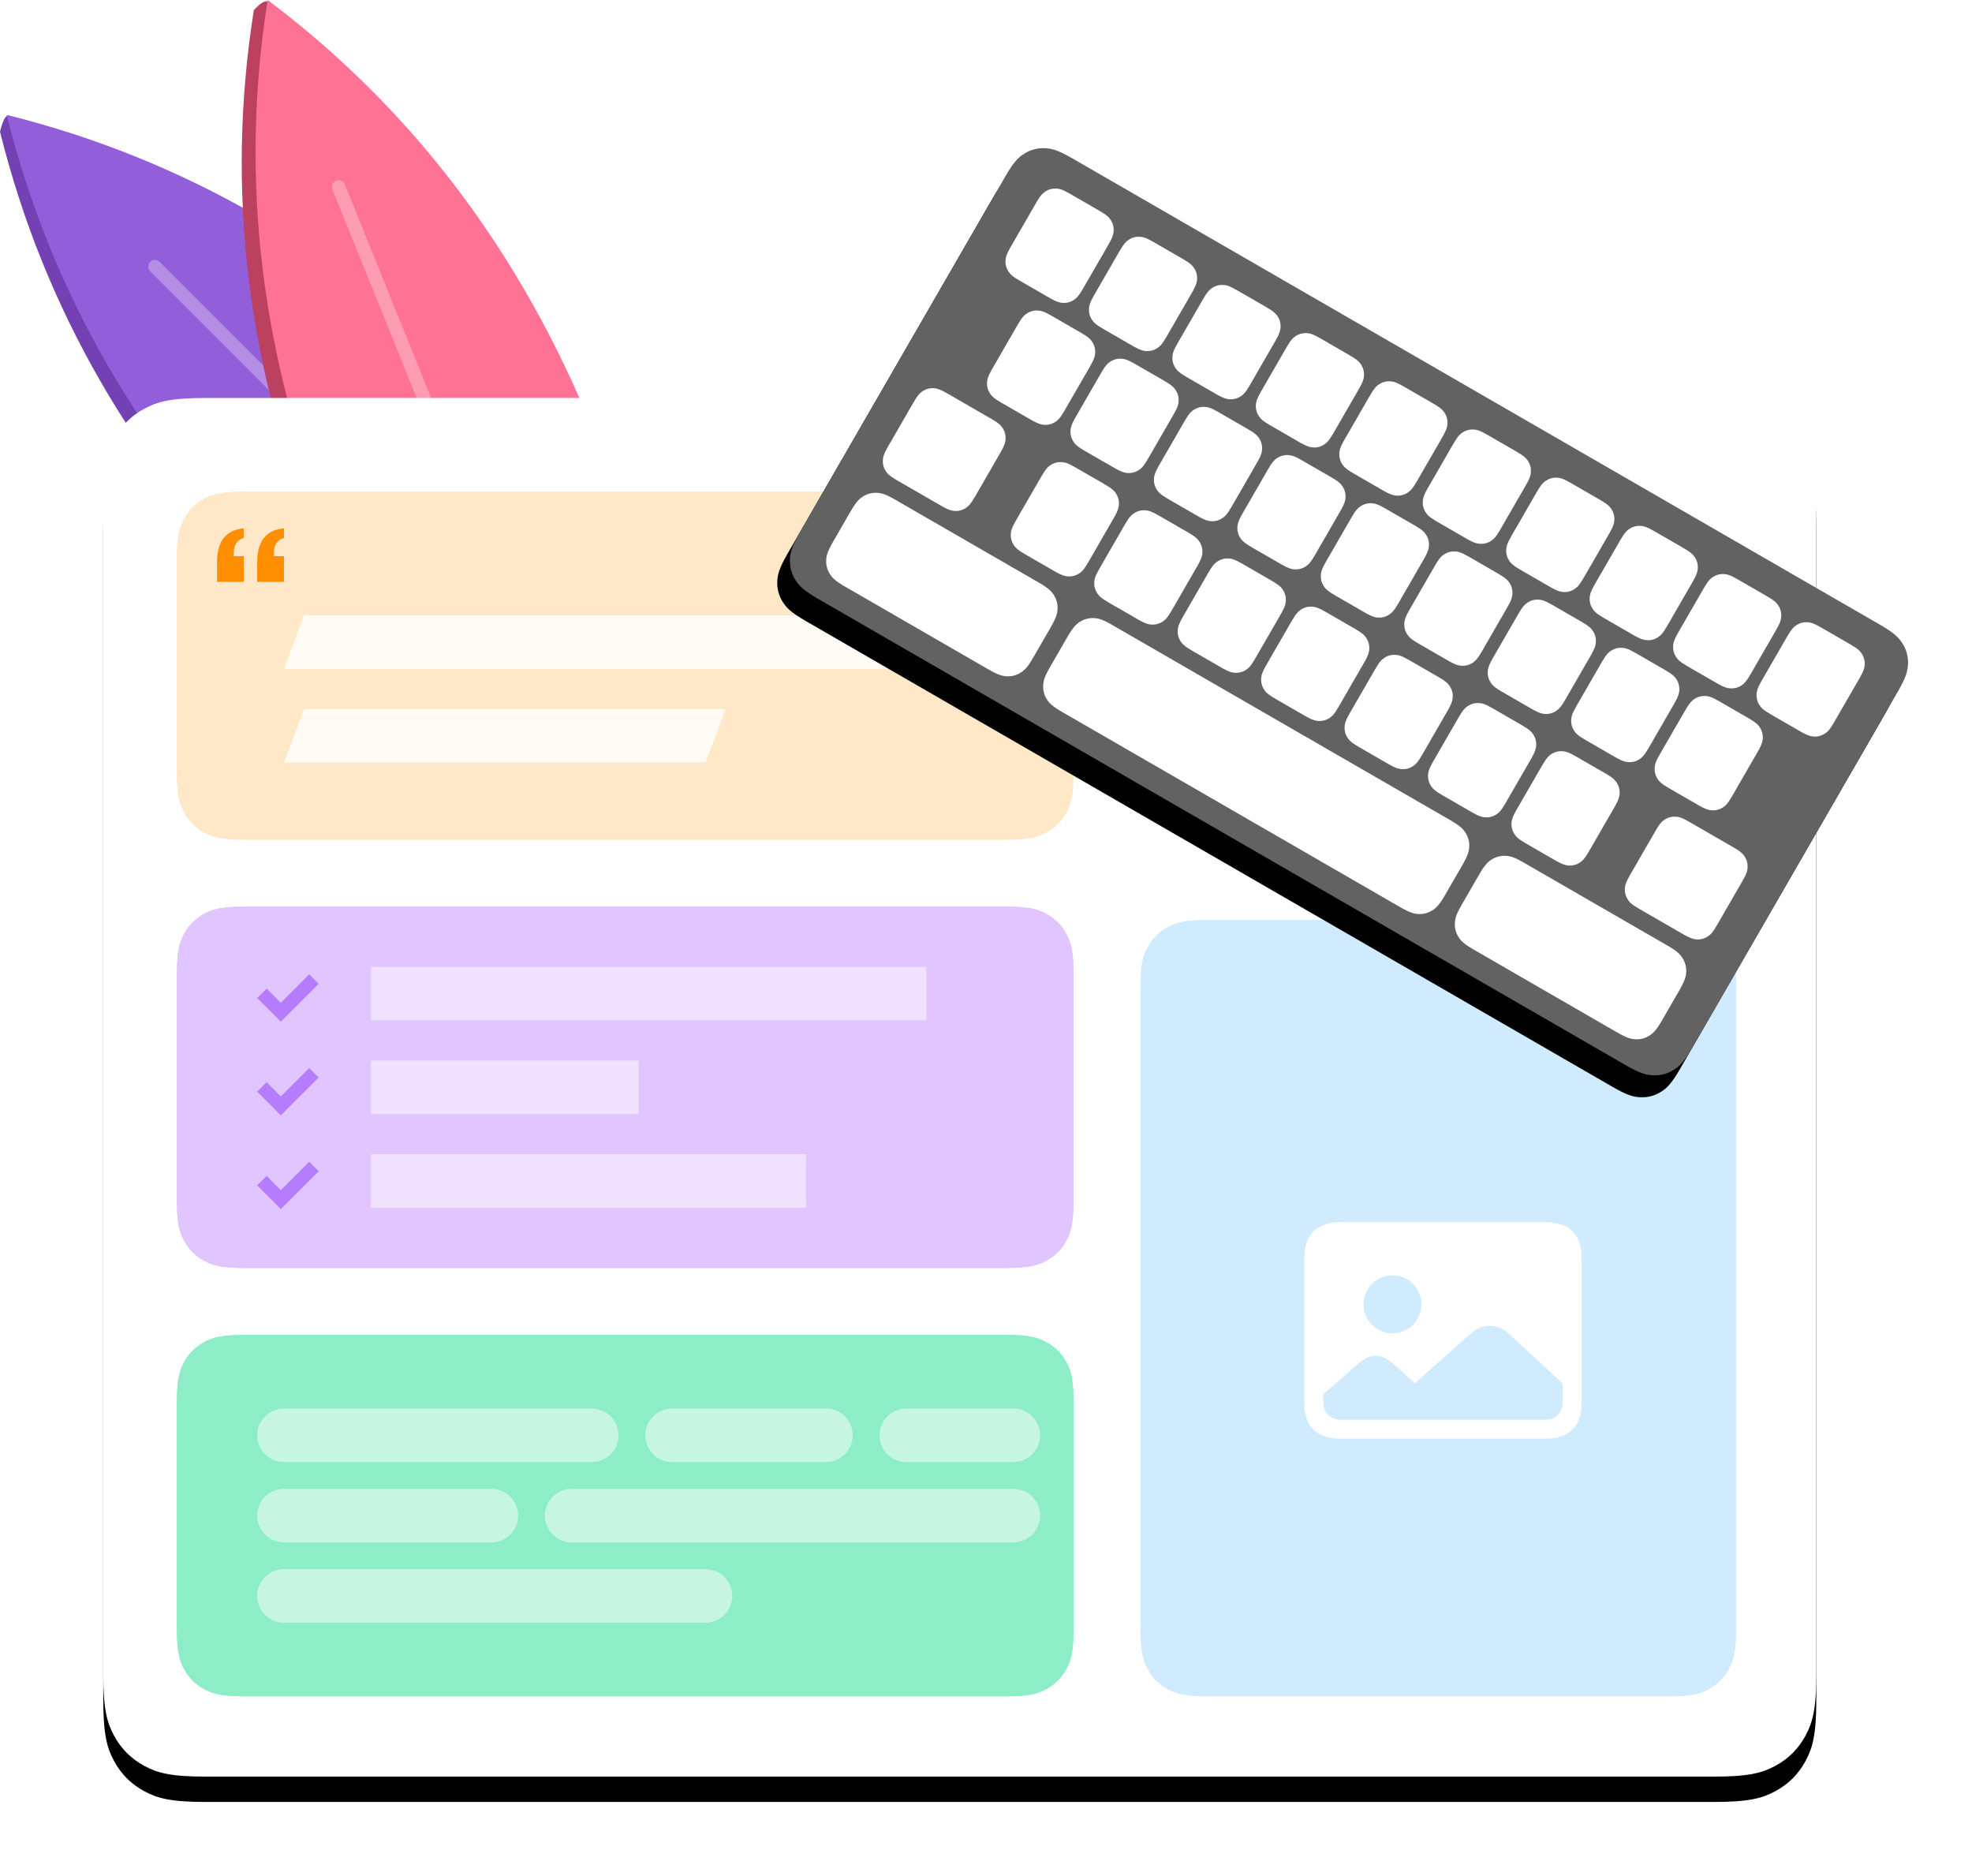<?xml version="1.0" encoding="UTF-8"?>
<svg width="389px" height="370px" viewBox="0 0 389 370" version="1.1" xmlns="http://www.w3.org/2000/svg" xmlns:xlink="http://www.w3.org/1999/xlink">
    <!-- Generator: Sketch 60.1 (88133) - https://sketch.com -->
    <title>editor</title>
    <desc>Created with Sketch.</desc>
    <defs>
        <path d="M40.677,78.496 L337.985,78.496 C345.046,78.496 347.606,79.231 350.188,80.612 C352.769,81.992 354.795,84.018 356.175,86.6 C357.556,89.181 358.291,91.741 358.291,98.802 L358.291,330.11 C358.291,337.171 357.556,339.732 356.175,342.313 C354.795,344.894 352.769,346.92 350.188,348.301 C347.606,349.681 345.046,350.416 337.985,350.416 L40.677,350.416 C33.616,350.416 31.056,349.681 28.474,348.301 C25.893,346.92 23.867,344.894 22.487,342.313 C21.106,339.732 20.371,337.171 20.371,330.11 L20.371,98.802 C20.371,91.741 21.106,89.181 22.487,86.6 C23.867,84.018 25.893,81.992 28.474,80.612 C31.056,79.231 33.616,78.496 40.677,78.496 Z" id="path-1"></path>
        <filter x="-7.4%" y="-7.4%" width="114.8%" height="118.4%" filterUnits="objectBoundingBox" id="filter-2">
            <feOffset dx="0" dy="5" in="SourceAlpha" result="shadowOffsetOuter1"></feOffset>
            <feGaussianBlur stdDeviation="7.5" in="shadowOffsetOuter1" result="shadowBlurOuter1"></feGaussianBlur>
            <feColorMatrix values="0 0 0 0 0   0 0 0 0 0   0 0 0 0 0  0 0 0 0.1 0" type="matrix" in="shadowBlurOuter1"></feColorMatrix>
        </filter>
        <filter x="-4.5%" y="-11.5%" width="109.0%" height="123.1%" filterUnits="objectBoundingBox" id="filter-3">
            <feGaussianBlur stdDeviation="2.64" in="SourceGraphic"></feGaussianBlur>
        </filter>
        <filter x="-6.7%" y="-5.2%" width="113.5%" height="110.3%" filterUnits="objectBoundingBox" id="filter-4">
            <feGaussianBlur stdDeviation="2.64" in="SourceGraphic"></feGaussianBlur>
        </filter>
        <filter x="-4.5%" y="-11.1%" width="109.0%" height="122.2%" filterUnits="objectBoundingBox" id="filter-5">
            <feGaussianBlur stdDeviation="2.64" in="SourceGraphic"></feGaussianBlur>
        </filter>
        <filter x="-4.5%" y="-11.1%" width="109.0%" height="122.2%" filterUnits="objectBoundingBox" id="filter-6">
            <feGaussianBlur stdDeviation="2.64" in="SourceGraphic"></feGaussianBlur>
        </filter>
        <path d="M174.21,70.5 L357.996,70.5 C361.385,70.5 362.614,70.853 363.853,71.515 C365.092,72.178 366.065,73.15 366.727,74.389 C367.39,75.628 367.743,76.858 367.743,80.247 L367.743,161.073 C367.743,164.462 367.39,165.691 366.727,166.93 C366.065,168.169 365.092,169.142 363.853,169.804 C362.614,170.467 361.385,170.82 357.996,170.82 L174.21,170.82 C170.82,170.82 169.591,170.467 168.352,169.804 C167.113,169.142 166.141,168.169 165.478,166.93 C164.816,165.691 164.463,164.462 164.463,161.073 L164.463,80.247 C164.463,76.858 164.816,75.628 165.478,74.389 C166.141,73.15 167.113,72.178 168.352,71.515 C169.591,70.853 170.82,70.5 174.21,70.5 Z" id="path-7"></path>
        <filter x="-12.3%" y="-19.9%" width="124.6%" height="149.8%" filterUnits="objectBoundingBox" id="filter-8">
            <feOffset dx="0" dy="5" in="SourceAlpha" result="shadowOffsetOuter1"></feOffset>
            <feGaussianBlur stdDeviation="7.5" in="shadowOffsetOuter1" result="shadowBlurOuter1"></feGaussianBlur>
            <feColorMatrix values="0 0 0 0 0.595   0 0 0 0 0.614   0 0 0 0 0.747  0 0 0 0.3 0" type="matrix" in="shadowBlurOuter1"></feColorMatrix>
        </filter>
    </defs>
    <g id="页面-1" stroke="none" stroke-width="1" fill="none" fill-rule="evenodd">
        <g id="桌面端-HD" transform="translate(-222, -1446)">
            <g id="editor" transform="translate(222, 1446)">
                <g id="编组-6">
                    <path d="M145.607,171.586 C134.782,182.411 93.411,158.592 53.203,118.383 C26.397,91.578 8.663,60.776 0,25.979 L0.159,25.378 C0.661,23.578 1.147,22.74 1.618,22.863 C1.963,22.953 3.037,26.76 3.382,26.853 C36.797,35.805 66.471,53.247 92.405,79.181 C132.613,119.39 156.433,160.761 145.607,171.586 Z" id="椭圆形" fill="#7341B3"></path>
                    <path d="M146.927,168.267 C136.102,179.092 94.731,155.272 54.523,115.064 C27.717,88.258 9.983,57.457 1.32,22.659 C36.118,31.322 66.919,49.056 93.725,75.862 C133.933,116.07 157.753,157.441 146.927,168.267 Z" id="椭圆形" fill="#935ED9"></path>
                    <line x1="85.397" y1="29.866" x2="85.397" y2="184.966" id="路径" stroke="#FFFFFF" stroke-width="2.64" opacity="0.3" stroke-linecap="round" transform="translate(85.397, 107.416) scale(-1, 1) rotate(-315) translate(-85.397, -107.416) "></line>
                    <path d="M127.213,192.925 C113.019,198.66 84.244,160.569 62.942,107.846 C48.741,72.698 44.452,37.416 50.074,1.999 C51.465,0.46 52.473,-0.066 53.098,0.423 C80.326,21.713 100.617,53.1 114.345,87.078 C135.647,139.801 141.408,187.19 127.213,192.925 Z" id="椭圆形" fill="#BC4161"></path>
                    <path d="M129.947,190.926 C115.752,196.661 86.977,158.57 65.676,105.847 C51.475,70.698 47.186,35.416 52.808,-5.68434189e-14 C81.454,21.571 102.878,49.93 117.079,85.079 C138.38,137.801 144.142,185.191 129.947,190.926 Z" id="椭圆形" fill="#FE7294"></path>
                    <line x1="95.858" y1="31.233" x2="95.858" y2="186.333" id="路径" stroke="#FFFFFF" stroke-width="2.64" opacity="0.3" stroke-linecap="round" transform="translate(95.858, 108.783) scale(-1, 1) rotate(-338) translate(-95.858, -108.783) "></line>
                </g>
                <g id="矩形">
                    <use fill="black" fill-opacity="1" filter="url(#filter-2)" xlink:href="#path-1"></use>
                    <use fill="#FFFFFF" fill-rule="evenodd" xlink:href="#path-1"></use>
                </g>
                <g id="编组-4" transform="translate(34.891, 96.976)">
                    <path d="M13.537,2.34152379e-14 L163.343,2.54159194e-14 C168.05,2.45512173e-14 169.757,0.49 171.478,1.41 C173.199,2.331 174.549,3.681 175.47,5.402 C176.39,7.123 176.88,8.83 176.88,13.537 L176.88,55.103 C176.88,59.81 176.39,61.517 175.47,63.238 C174.549,64.959 173.199,66.309 171.478,67.23 C169.757,68.15 168.05,68.64 163.343,68.64 L13.537,68.64 C8.83,68.64 7.123,68.15 5.402,67.23 C3.681,66.309 2.331,64.959 1.41,63.238 C0.49,61.517 7.38749023e-16,59.81 -1.27144993e-15,55.103 L3.64615788e-16,13.537 C-2.11852273e-16,8.83 0.49,7.123 1.41,5.402 C2.331,3.681 3.681,2.331 5.402,1.41 C7.123,0.49 8.83,2.57136709e-14 13.537,2.34152379e-14 Z" id="矩形" fill="#FFE8C7" filter="url(#filter-3)"></path>
                    <path d="M13.537,2.34152379e-14 L163.343,2.54159194e-14 C168.05,2.45512173e-14 169.757,0.49 171.478,1.41 C173.199,2.331 174.549,3.681 175.47,5.402 C176.39,7.123 176.88,8.83 176.88,13.537 L176.88,55.103 C176.88,59.81 176.39,61.517 175.47,63.238 C174.549,64.959 173.199,66.309 171.478,67.23 C169.757,68.15 168.05,68.64 163.343,68.64 L13.537,68.64 C8.83,68.64 7.123,68.15 5.402,67.23 C3.681,66.309 2.331,64.959 1.41,63.238 C0.49,61.517 7.38749023e-16,59.81 -1.27144993e-15,55.103 L3.64615788e-16,13.537 C-2.11852273e-16,8.83 0.49,7.123 1.41,5.402 C2.331,3.681 3.681,2.331 5.402,1.41 C7.123,0.49 8.83,2.57136709e-14 13.537,2.34152379e-14 Z" id="矩形" fill="#FFE8C7"></path>
                    <path d="M108.24,42.874 L104.28,53.434 L21.12,53.434 L25.08,42.874 L108.24,42.874 Z M167.64,24.394 L163.68,34.954 L21.12,34.954 L25.08,24.394 L167.64,24.394 Z" id="形状结合" fill="#FFFFFF" opacity="0.8"></path>
                    <path d="M13.2,17.794 L13.2,12.727 L11.22,12.727 L11.22,12.18 C11.22,10.502 11.88,9.487 13.2,9.133 L13.2,9.133 L13.2,7.234 C9.68,7.53 7.92,9.772 7.92,13.96 L7.92,13.96 L7.92,17.794 L13.2,17.794 Z M21.12,17.794 L21.12,12.727 L19.14,12.727 L19.14,12.18 C19.14,10.502 19.8,9.487 21.12,9.133 L21.12,9.133 L21.12,7.234 C17.6,7.53 15.84,9.772 15.84,13.96 L15.84,13.96 L15.84,17.794 L21.12,17.794 Z" id="“" fill="#FF8E00" fill-rule="nonzero"></path>
                </g>
                <g id="编组-2" transform="translate(224.971, 181.456)">
                    <path d="M13.537,-1.45375782e-15 L103.943,5.83569551e-15 C108.65,-3.39070715e-15 110.357,0.49 112.078,1.41 C113.799,2.331 115.149,3.681 116.07,5.402 C116.99,7.123 117.48,8.83 117.48,13.537 L117.48,139.583 C117.48,144.29 116.99,145.997 116.07,147.718 C115.149,149.439 113.799,150.789 112.078,151.71 C110.357,152.63 108.65,153.12 103.943,153.12 L13.537,153.12 C8.83,153.12 7.123,152.63 5.402,151.71 C3.681,150.789 2.331,149.439 1.41,147.718 C0.49,145.997 7.38749023e-16,144.29 -1.27144993e-15,139.583 L3.64615788e-16,13.537 C-2.11852273e-16,8.83 0.49,7.123 1.41,5.402 C2.331,3.681 3.681,2.331 5.402,1.41 C7.123,0.49 8.83,8.4467516e-16 13.537,-1.45375782e-15 Z" id="矩形备份-11" fill="#D1EBFE" filter="url(#filter-4)"></path>
                    <path d="M13.537,-1.45375782e-15 L103.943,5.83569551e-15 C108.65,-3.39070715e-15 110.357,0.49 112.078,1.41 C113.799,2.331 115.149,3.681 116.07,5.402 C116.99,7.123 117.48,8.83 117.48,13.537 L117.48,139.583 C117.48,144.29 116.99,145.997 116.07,147.718 C115.149,149.439 113.799,150.789 112.078,151.71 C110.357,152.63 108.65,153.12 103.943,153.12 L13.537,153.12 C8.83,153.12 7.123,152.63 5.402,151.71 C3.681,150.789 2.331,149.439 1.41,147.718 C0.49,145.997 7.38749023e-16,144.29 -1.27144993e-15,139.583 L3.64615788e-16,13.537 C-2.11852273e-16,8.83 0.49,7.123 1.41,5.402 C2.331,3.681 3.681,2.331 5.402,1.41 C7.123,0.49 8.83,8.4467516e-16 13.537,-1.45375782e-15 Z" id="矩形备份-11" fill="#D1EBFE"></path>
                    <path d="M79.744,59.604 C84.617,59.604 87.03,62.017 87.03,66.797 L87.03,66.797 L87.03,95.128 C87.03,99.907 84.617,102.321 79.744,102.321 L79.744,102.321 L39.603,102.321 C34.753,102.321 32.317,99.931 32.317,95.128 L32.317,95.128 L32.317,66.797 C32.317,61.994 34.753,59.604 39.603,59.604 L39.603,59.604 Z M68.931,80.046 C67.609,80.046 66.333,80.51 65.196,81.531 L65.196,81.531 L54.105,91.369 L49.673,87.378 C48.652,86.426 47.468,85.962 46.331,85.962 C45.311,85.962 44.197,86.426 43.176,87.331 L43.176,87.331 L36.053,93.55 L36.053,94.965 C36.053,97.239 37.398,98.585 39.649,98.585 L39.649,98.585 L79.721,98.585 C81.925,98.585 83.294,97.239 83.294,95.012 L83.294,95.012 L83.294,91.438 L72.621,81.554 C71.53,80.533 70.207,80.046 68.931,80.046 Z M49.719,70.068 C46.564,70.068 43.988,72.667 43.988,75.799 C43.988,78.955 46.564,81.531 49.719,81.531 C52.852,81.531 55.427,78.955 55.427,75.799 C55.427,72.667 52.852,70.068 49.719,70.068 Z" id="形状结合" fill="#FFFFFF" fill-rule="nonzero"></path>
                </g>
                <g id="编组-3备份" transform="translate(34.891, 178.816)">
                    <g id="编组-2">
                        <path d="M13.537,6.86936816e-14 L163.343,7.25080314e-14 C168.05,7.02095984e-14 169.757,0.49 171.478,1.41 C173.199,2.331 174.549,3.681 175.47,5.402 C176.39,7.123 176.88,8.83 176.88,13.537 L176.88,57.743 C176.88,62.45 176.39,64.157 175.47,65.878 C174.549,67.599 173.199,68.949 171.478,69.87 C169.757,70.79 168.05,71.28 163.343,71.28 L13.537,71.28 C8.83,71.28 7.123,70.79 5.402,69.87 C3.681,68.949 2.331,67.599 1.41,65.878 C0.49,64.157 7.38749023e-16,62.45 -1.27144993e-15,57.743 L-5.42218351e-16,13.537 C3.15044477e-16,8.83 0.49,7.123 1.41,5.402 C2.331,3.681 3.681,2.331 5.402,1.41 C7.123,0.49 8.83,7.24258455e-14 13.537,6.86936816e-14 Z" id="矩形备份-11" fill="#E1C5FF" filter="url(#filter-5)"></path>
                        <path d="M13.537,6.86936816e-14 L163.343,7.25080314e-14 C168.05,7.02095984e-14 169.757,0.49 171.478,1.41 C173.199,2.331 174.549,3.681 175.47,5.402 C176.39,7.123 176.88,8.83 176.88,13.537 L176.88,57.743 C176.88,62.45 176.39,64.157 175.47,65.878 C174.549,67.599 173.199,68.949 171.478,69.87 C169.757,70.79 168.05,71.28 163.343,71.28 L13.537,71.28 C8.83,71.28 7.123,70.79 5.402,69.87 C3.681,68.949 2.331,67.599 1.41,65.878 C0.49,64.157 7.38749023e-16,62.45 -1.27144993e-15,57.743 L-5.42218351e-16,13.537 C3.15044477e-16,8.83 0.49,7.123 1.41,5.402 C2.331,3.681 3.681,2.331 5.402,1.41 C7.123,0.49 8.83,7.24258455e-14 13.537,6.86936816e-14 Z" id="矩形备份-11" fill="#E1C5FF"></path>
                        <path d="M26.107,50.32 L27.974,52.187 L20.507,59.654 L15.84,54.987 L17.707,53.12 L20.506,55.92 L26.107,50.32 Z M26.107,31.84 L27.974,33.707 L20.507,41.174 L15.84,36.507 L17.707,34.64 L20.506,37.44 L26.107,31.84 Z M26.107,13.36 L27.974,15.227 L20.507,22.694 L15.84,18.027 L17.707,16.16 L20.506,18.96 L26.107,13.36 Z" id="形状结合" fill="#B57CFE"></path>
                        <path d="M124.08,48.84 L124.08,59.4 L38.28,59.4 L38.28,48.84 L124.08,48.84 Z M91.08,30.36 L91.08,40.92 L38.28,40.92 L38.28,30.36 L91.08,30.36 Z M147.84,11.88 L147.84,22.44 L38.28,22.44 L38.28,11.88 L147.84,11.88 Z" id="形状结合" fill="#FFFFFF" opacity="0.5"></path>
                    </g>
                </g>
                <g id="编组-3" transform="translate(34.891, 263.296)">
                    <path d="M13.537,5.44828269e-14 L163.343,5.82971767e-14 C168.05,5.59987437e-14 169.757,0.49 171.478,1.41 C173.199,2.331 174.549,3.681 175.47,5.402 C176.39,7.123 176.88,8.83 176.88,13.537 L176.88,57.743 C176.88,62.45 176.39,64.157 175.47,65.878 C174.549,67.599 173.199,68.949 171.478,69.87 C169.757,70.79 168.05,71.28 163.343,71.28 L13.537,71.28 C8.83,71.28 7.123,70.79 5.402,69.87 C3.681,68.949 2.331,67.599 1.41,65.878 C0.49,64.157 7.38749023e-16,62.45 -1.27144993e-15,57.743 L-5.42218351e-16,13.537 C3.15044477e-16,8.83 0.49,7.123 1.41,5.402 C2.331,3.681 3.681,2.331 5.402,1.41 C7.123,0.49 8.83,5.82149908e-14 13.537,5.44828269e-14 Z" id="矩形" fill="#8CEDC7" filter="url(#filter-6)"></path>
                    <path d="M13.537,5.44828269e-14 L163.343,5.82971767e-14 C168.05,5.59987437e-14 169.757,0.49 171.478,1.41 C173.199,2.331 174.549,3.681 175.47,5.402 C176.39,7.123 176.88,8.83 176.88,13.537 L176.88,57.743 C176.88,62.45 176.39,64.157 175.47,65.878 C174.549,67.599 173.199,68.949 171.478,69.87 C169.757,70.79 168.05,71.28 163.343,71.28 L13.537,71.28 C8.83,71.28 7.123,70.79 5.402,69.87 C3.681,68.949 2.331,67.599 1.41,65.878 C0.49,64.157 7.38749023e-16,62.45 -1.27144993e-15,57.743 L-5.42218351e-16,13.537 C3.15044477e-16,8.83 0.49,7.123 1.41,5.402 C2.331,3.681 3.681,2.331 5.402,1.41 C7.123,0.49 8.83,5.82149908e-14 13.537,5.44828269e-14 Z" id="矩形" fill="#8CEDC7"></path>
                    <path d="M104.28,46.2 C107.196,46.2 109.56,48.564 109.56,51.48 C109.56,54.396 107.196,56.76 104.28,56.76 L21.12,56.76 C18.204,56.76 15.84,54.396 15.84,51.48 C15.84,48.564 18.204,46.2 21.12,46.2 L104.28,46.2 Z M165,30.36 C167.916,30.36 170.28,32.724 170.28,35.64 C170.28,38.556 167.916,40.92 165,40.92 L77.88,40.92 C74.964,40.92 72.6,38.556 72.6,35.64 C72.6,32.724 74.964,30.36 77.88,30.36 L165,30.36 Z M62.04,30.36 C64.956,30.36 67.32,32.724 67.32,35.64 C67.32,38.556 64.956,40.92 62.04,40.92 L21.12,40.92 C18.204,40.92 15.84,38.556 15.84,35.64 C15.84,32.724 18.204,30.36 21.12,30.36 L62.04,30.36 Z M81.84,14.52 C84.756,14.52 87.12,16.884 87.12,19.8 C87.12,22.716 84.756,25.08 81.84,25.08 L21.12,25.08 C18.204,25.08 15.84,22.716 15.84,19.8 C15.84,16.884 18.204,14.52 21.12,14.52 L81.84,14.52 Z M128.04,14.52 C130.956,14.52 133.32,16.884 133.32,19.8 C133.32,22.716 130.956,25.08 128.04,25.08 L97.68,25.08 C94.764,25.08 92.4,22.716 92.4,19.8 C92.4,16.884 94.764,14.52 97.68,14.52 L128.04,14.52 Z M165,14.52 C167.916,14.52 170.28,16.884 170.28,19.8 C170.28,22.716 167.916,25.08 165,25.08 L143.88,25.08 C140.964,25.08 138.6,22.716 138.6,19.8 C138.6,16.884 140.964,14.52 143.88,14.52 L165,14.52 Z" id="形状结合" fill="#FFFFFF" opacity="0.5"></path>
                </g>
                <g id="矩形" transform="translate(266.103, 120.66) rotate(-330) translate(-266.103, -120.66) ">
                    <use fill="black" fill-opacity="1" filter="url(#filter-8)" xlink:href="#path-7"></use>
                    <use fill="#626262" fill-rule="evenodd" xlink:href="#path-7"></use>
                </g>
                <path d="M303.659,145.848 C305.918,145.848 306.738,146.084 307.564,146.525 C308.39,146.967 309.038,147.616 309.48,148.442 C309.922,149.268 310.157,150.087 310.157,152.346 L310.157,159.151 C310.157,161.41 309.922,162.229 309.48,163.055 C309.038,163.881 308.39,164.53 307.564,164.971 C306.738,165.413 305.918,165.648 303.659,165.648 L226.684,165.648 C224.424,165.648 223.605,165.413 222.779,164.971 C221.953,164.53 221.304,163.881 220.863,163.055 C220.446,162.275 220.212,161.501 220.188,159.514 L220.186,152.346 C220.186,150.087 220.421,149.268 220.863,148.442 C221.304,147.616 221.953,146.967 222.779,146.525 C223.559,146.108 224.333,145.875 226.32,145.851 L303.659,145.848 Z M209.886,145.848 C212.146,145.848 212.965,146.084 213.791,146.525 C214.617,146.967 215.265,147.616 215.707,148.442 C216.149,149.268 216.384,150.087 216.384,152.346 L216.384,159.151 C216.384,161.41 216.149,162.229 215.707,163.055 C215.265,163.881 214.617,164.53 213.791,164.971 C212.965,165.413 212.146,165.648 209.886,165.648 L177.263,165.648 C175.003,165.648 174.184,165.413 173.358,164.971 C172.532,164.53 171.884,163.881 171.442,163.055 C171.025,162.275 170.792,161.501 170.767,159.514 L170.765,152.346 C170.765,150.087 171,149.268 171.442,148.442 C171.884,147.616 172.532,146.967 173.358,146.525 C174.138,146.108 174.912,145.875 176.899,145.851 L209.886,145.848 Z M353.08,145.848 C355.339,145.848 356.159,146.084 356.985,146.525 C357.811,146.967 358.459,147.616 358.901,148.442 C359.342,149.268 359.578,150.087 359.578,152.346 L359.578,159.151 C359.578,161.41 359.342,162.229 358.901,163.055 C358.459,163.881 357.811,164.53 356.985,164.971 C356.159,165.413 355.339,165.648 353.08,165.648 L320.456,165.648 C318.197,165.648 317.378,165.413 316.552,164.971 C315.726,164.53 315.077,163.881 314.636,163.055 C314.218,162.275 313.985,161.501 313.961,159.514 L313.959,152.346 C313.959,150.087 314.194,149.268 314.636,148.442 C315.077,147.616 315.726,146.967 316.552,146.525 C317.332,146.108 318.106,145.875 320.093,145.851 L353.08,145.848 Z M185.691,122.564 C187.386,122.564 188.001,122.74 188.62,123.071 C189.24,123.403 189.726,123.889 190.057,124.508 C190.388,125.128 190.565,125.742 190.565,127.437 L190.565,137.49 C190.565,139.185 190.388,139.799 190.057,140.419 C189.726,141.038 189.24,141.525 188.62,141.856 C188.039,142.167 187.463,142.341 185.997,142.362 L175.638,142.364 C173.944,142.364 173.329,142.187 172.71,141.856 C172.09,141.525 171.604,141.038 171.273,140.419 C170.962,139.838 170.788,139.262 170.767,137.796 L170.765,127.437 C170.765,125.742 170.941,125.128 171.273,124.508 C171.604,123.889 172.09,123.403 172.71,123.071 C173.329,122.74 173.944,122.564 175.638,122.564 L185.691,122.564 Z M354.704,122.564 C356.399,122.564 357.013,122.74 357.633,123.071 C358.252,123.403 358.739,123.889 359.07,124.508 C359.401,125.128 359.578,125.742 359.578,127.437 L359.578,137.49 C359.578,139.185 359.401,139.799 359.07,140.419 C358.739,141.038 358.252,141.525 357.633,141.856 C357.052,142.167 356.476,142.341 355.01,142.362 L344.651,142.364 C342.957,142.364 342.342,142.187 341.723,141.856 C341.103,141.525 340.617,141.038 340.285,140.419 C339.954,139.799 339.778,139.185 339.778,137.49 L339.778,127.437 C339.778,125.742 339.954,125.128 340.285,124.508 C340.617,123.889 341.103,123.403 341.723,123.071 C342.342,122.74 342.957,122.564 344.651,122.564 L354.704,122.564 Z M230.519,122.564 C232.213,122.564 232.828,122.74 233.447,123.071 C234.067,123.403 234.553,123.889 234.884,124.508 C235.195,125.089 235.369,125.666 235.39,127.132 L235.392,137.49 C235.392,139.185 235.216,139.799 234.884,140.419 C234.553,141.038 234.067,141.525 233.447,141.856 C232.866,142.167 232.29,142.341 230.824,142.362 L223.792,142.364 C222.097,142.364 221.483,142.187 220.863,141.856 C220.244,141.525 219.758,141.038 219.426,140.419 C219.095,139.799 218.919,139.185 218.919,137.49 L218.919,127.437 C218.919,125.742 219.095,125.128 219.426,124.508 C219.758,123.889 220.244,123.403 220.863,123.071 C221.483,122.74 222.097,122.564 223.792,122.564 L230.519,122.564 Z M249.527,122.564 C251.221,122.564 251.836,122.74 252.455,123.071 C253.075,123.403 253.561,123.889 253.892,124.508 C254.224,125.128 254.4,125.742 254.4,127.437 L254.4,137.49 C254.4,139.185 254.224,139.799 253.892,140.419 C253.561,141.038 253.075,141.525 252.455,141.856 C251.874,142.167 251.298,142.341 249.832,142.362 L242.8,142.364 C241.105,142.364 240.491,142.187 239.871,141.856 C239.252,141.525 238.766,141.038 238.434,140.419 C238.124,139.838 237.949,139.262 237.929,137.796 L237.927,127.437 C237.927,125.742 238.103,125.128 238.434,124.508 C238.766,123.889 239.252,123.403 239.871,123.071 C240.491,122.74 241.105,122.564 242.8,122.564 L249.527,122.564 Z M325.559,122.564 C327.253,122.564 327.868,122.74 328.487,123.071 C329.107,123.403 329.593,123.889 329.924,124.508 C330.235,125.089 330.409,125.666 330.43,127.132 L330.432,137.49 C330.432,139.185 330.256,139.799 329.924,140.419 C329.593,141.038 329.107,141.525 328.487,141.856 C327.906,142.167 327.33,142.341 325.864,142.362 L318.832,142.364 C317.137,142.364 316.523,142.187 315.903,141.856 C315.284,141.525 314.798,141.038 314.466,140.419 C314.135,139.799 313.959,139.185 313.959,137.49 L313.959,127.437 C313.959,125.742 314.135,125.128 314.466,124.508 C314.798,123.889 315.284,123.403 315.903,123.071 C316.523,122.74 317.137,122.564 318.832,122.564 L325.559,122.564 Z M211.511,122.564 C213.205,122.564 213.82,122.74 214.439,123.071 C215.059,123.403 215.545,123.889 215.876,124.508 C216.187,125.089 216.361,125.666 216.382,127.132 L216.384,137.49 C216.384,139.185 216.208,139.799 215.876,140.419 C215.545,141.038 215.059,141.525 214.439,141.856 C213.858,142.167 213.282,142.341 211.816,142.362 L204.784,142.364 C203.089,142.364 202.475,142.187 201.855,141.856 C201.236,141.525 200.75,141.038 200.418,140.419 C200.087,139.799 199.911,139.185 199.911,137.49 L199.911,127.437 C199.911,125.742 200.087,125.128 200.418,124.508 C200.75,123.889 201.236,123.403 201.855,123.071 C202.475,122.74 203.089,122.564 204.784,122.564 L211.511,122.564 Z M268.535,122.564 C270.229,122.564 270.844,122.74 271.463,123.071 C272.083,123.403 272.569,123.889 272.9,124.508 C273.211,125.089 273.385,125.666 273.406,127.132 L273.408,137.49 C273.408,139.185 273.232,139.799 272.9,140.419 C272.569,141.038 272.083,141.525 271.463,141.856 C270.882,142.167 270.306,142.341 268.84,142.362 L261.808,142.364 C260.113,142.364 259.499,142.187 258.879,141.856 C258.26,141.525 257.774,141.038 257.442,140.419 C257.111,139.799 256.935,139.185 256.935,137.49 L256.935,127.437 C256.935,125.742 257.111,125.128 257.442,124.508 C257.774,123.889 258.26,123.403 258.879,123.071 C259.499,122.74 260.113,122.564 261.808,122.564 L268.535,122.564 Z M287.543,122.564 C289.237,122.564 289.852,122.74 290.471,123.071 C291.091,123.403 291.577,123.889 291.908,124.508 C292.219,125.089 292.393,125.666 292.414,127.132 L292.416,137.49 C292.416,139.185 292.24,139.799 291.908,140.419 C291.577,141.038 291.091,141.525 290.471,141.856 C289.89,142.167 289.314,142.341 287.848,142.362 L280.816,142.364 C279.121,142.364 278.507,142.187 277.887,141.856 C277.268,141.525 276.782,141.038 276.45,140.419 C276.119,139.799 275.943,139.185 275.943,137.49 L275.943,127.437 C275.943,125.742 276.119,125.128 276.45,124.508 C276.782,123.889 277.268,123.403 277.887,123.071 C278.507,122.74 279.121,122.564 280.816,122.564 L287.543,122.564 Z M306.551,122.564 C308.245,122.564 308.86,122.74 309.479,123.071 C310.099,123.403 310.585,123.889 310.916,124.508 C311.227,125.089 311.401,125.666 311.422,127.132 L311.424,137.49 C311.424,139.185 311.248,139.799 310.916,140.419 C310.585,141.038 310.099,141.525 309.479,141.856 C308.898,142.167 308.322,142.341 306.856,142.362 L299.824,142.364 C298.129,142.364 297.515,142.187 296.895,141.856 C296.276,141.525 295.79,141.038 295.458,140.419 C295.127,139.799 294.951,139.185 294.951,137.49 L294.951,127.437 C294.951,125.742 295.127,125.128 295.458,124.508 C295.79,123.889 296.276,123.403 296.895,123.071 C297.515,122.74 298.129,122.564 299.824,122.564 L306.551,122.564 Z M192.503,99.015 C194.197,99.015 194.812,99.191 195.431,99.523 C196.051,99.854 196.537,100.34 196.868,100.96 C197.2,101.579 197.376,102.194 197.376,103.888 L197.376,113.941 C197.376,115.636 197.2,116.251 196.868,116.87 C196.537,117.49 196.051,117.976 195.431,118.307 C194.85,118.618 194.274,118.792 192.808,118.813 L185.776,118.815 C184.081,118.815 183.467,118.638 182.847,118.307 C182.228,117.976 181.742,117.49 181.41,116.87 C181.1,116.289 180.925,115.713 180.905,114.247 L180.903,103.888 C180.903,102.194 181.079,101.579 181.41,100.96 C181.742,100.34 182.228,99.854 182.847,99.523 C183.467,99.191 184.081,99.015 185.776,99.015 L192.503,99.015 Z M211.511,99.015 C213.205,99.015 213.82,99.191 214.439,99.523 C215.059,99.854 215.545,100.34 215.876,100.96 C216.208,101.579 216.384,102.194 216.384,103.888 L216.384,113.941 C216.384,115.636 216.208,116.251 215.876,116.87 C215.545,117.49 215.059,117.976 214.439,118.307 C213.858,118.618 213.282,118.792 211.816,118.813 L204.784,118.815 C203.089,118.815 202.475,118.638 201.855,118.307 C201.236,117.976 200.75,117.49 200.418,116.87 C200.108,116.289 199.933,115.713 199.913,114.247 L199.911,103.888 C199.911,102.194 200.087,101.579 200.418,100.96 C200.75,100.34 201.236,99.854 201.855,99.523 C202.475,99.191 203.089,99.015 204.784,99.015 L211.511,99.015 Z M230.519,99.015 C232.213,99.015 232.828,99.191 233.447,99.523 C234.067,99.854 234.553,100.34 234.884,100.96 C235.216,101.579 235.392,102.194 235.392,103.888 L235.392,113.941 C235.392,115.636 235.216,116.251 234.884,116.87 C234.553,117.49 234.067,117.976 233.447,118.307 C232.866,118.618 232.29,118.792 230.824,118.813 L223.792,118.815 C222.097,118.815 221.483,118.638 220.863,118.307 C220.244,117.976 219.758,117.49 219.426,116.87 C219.116,116.289 218.941,115.713 218.921,114.247 L218.919,103.888 C218.919,102.194 219.095,101.579 219.426,100.96 C219.758,100.34 220.244,99.854 220.863,99.523 C221.483,99.191 222.097,99.015 223.792,99.015 L230.519,99.015 Z M249.527,99.015 C251.221,99.015 251.836,99.191 252.455,99.523 C253.075,99.854 253.561,100.34 253.892,100.96 C254.224,101.579 254.4,102.194 254.4,103.888 L254.4,113.941 C254.4,115.636 254.224,116.251 253.892,116.87 C253.561,117.49 253.075,117.976 252.455,118.307 C251.874,118.618 251.298,118.792 249.832,118.813 L242.8,118.815 C241.105,118.815 240.491,118.638 239.871,118.307 C239.252,117.976 238.766,117.49 238.434,116.87 C238.124,116.289 237.949,115.713 237.929,114.247 L237.927,103.888 C237.927,102.194 238.103,101.579 238.434,100.96 C238.766,100.34 239.252,99.854 239.871,99.523 C240.491,99.191 241.105,99.015 242.8,99.015 L249.527,99.015 Z M287.543,99.015 C289.237,99.015 289.852,99.191 290.471,99.523 C291.091,99.854 291.577,100.34 291.908,100.96 C292.24,101.579 292.416,102.194 292.416,103.888 L292.416,113.941 C292.416,115.636 292.24,116.251 291.908,116.87 C291.577,117.49 291.091,117.976 290.471,118.307 C289.89,118.618 289.314,118.792 287.848,118.813 L280.816,118.815 C279.121,118.815 278.507,118.638 277.887,118.307 C277.268,117.976 276.782,117.49 276.45,116.87 C276.14,116.289 275.965,115.713 275.945,114.247 L275.943,103.888 C275.943,102.194 276.119,101.579 276.45,100.96 C276.782,100.34 277.268,99.854 277.887,99.523 C278.507,99.191 279.121,99.015 280.816,99.015 L287.543,99.015 Z M306.551,99.015 C308.245,99.015 308.86,99.191 309.479,99.523 C310.099,99.854 310.585,100.34 310.916,100.96 C311.248,101.579 311.424,102.194 311.424,103.888 L311.424,113.941 C311.424,115.636 311.248,116.251 310.916,116.87 C310.585,117.49 310.099,117.976 309.479,118.307 C308.898,118.618 308.322,118.792 306.856,118.813 L299.824,118.815 C298.129,118.815 297.515,118.638 296.895,118.307 C296.276,117.976 295.79,117.49 295.458,116.87 C295.148,116.289 294.973,115.713 294.953,114.247 L294.951,103.888 C294.951,102.194 295.127,101.579 295.458,100.96 C295.79,100.34 296.276,99.854 296.895,99.523 C297.515,99.191 298.129,99.015 299.824,99.015 L306.551,99.015 Z M325.559,99.015 C327.253,99.015 327.868,99.191 328.487,99.523 C329.107,99.854 329.593,100.34 329.924,100.96 C330.235,101.54 330.409,102.117 330.43,103.583 L330.432,113.941 C330.432,115.636 330.256,116.251 329.924,116.87 C329.593,117.49 329.107,117.976 328.487,118.307 C327.906,118.618 327.33,118.792 325.864,118.813 L318.832,118.815 C317.137,118.815 316.523,118.638 315.903,118.307 C315.284,117.976 314.798,117.49 314.466,116.87 C314.135,116.251 313.959,115.636 313.959,113.941 L313.959,103.888 C313.959,102.194 314.135,101.579 314.466,100.96 C314.798,100.34 315.284,99.854 315.903,99.523 C316.523,99.191 317.137,99.015 318.832,99.015 L325.559,99.015 Z M344.567,99.015 C346.261,99.015 346.876,99.191 347.495,99.523 C348.115,99.854 348.601,100.34 348.932,100.96 C349.243,101.54 349.417,102.117 349.438,103.583 L349.44,113.941 C349.44,115.636 349.264,116.251 348.932,116.87 C348.601,117.49 348.115,117.976 347.495,118.307 C346.914,118.618 346.338,118.792 344.872,118.813 L337.84,118.815 C336.145,118.815 335.531,118.638 334.911,118.307 C334.292,117.976 333.806,117.49 333.474,116.87 C333.143,116.251 332.967,115.636 332.967,113.941 L332.967,103.888 C332.967,102.194 333.143,101.579 333.474,100.96 C333.806,100.34 334.292,99.854 334.911,99.523 C335.531,99.191 336.145,99.015 337.84,99.015 L344.567,99.015 Z M268.535,99.015 C270.229,99.015 270.844,99.191 271.463,99.523 C272.083,99.854 272.569,100.34 272.9,100.96 C273.211,101.54 273.385,102.117 273.406,103.583 L273.408,113.941 C273.408,115.636 273.232,116.251 272.9,116.87 C272.569,117.49 272.083,117.976 271.463,118.307 C270.882,118.618 270.306,118.792 268.84,118.813 L261.808,118.815 C260.113,118.815 259.499,118.638 258.879,118.307 C258.26,117.976 257.774,117.49 257.442,116.87 C257.111,116.251 256.935,115.636 256.935,113.941 L256.935,103.888 C256.935,102.194 257.111,101.579 257.442,100.96 C257.774,100.34 258.26,99.854 258.879,99.523 C259.499,99.191 260.113,99.015 261.808,99.015 L268.535,99.015 Z M259.664,76.364 C261.359,76.364 261.973,76.54 262.593,76.871 C263.212,77.203 263.699,77.689 264.03,78.308 C264.361,78.928 264.538,79.542 264.538,81.237 L264.538,91.29 C264.538,92.985 264.361,93.599 264.03,94.219 C263.699,94.838 263.212,95.325 262.593,95.656 C262.012,95.967 261.436,96.141 259.97,96.162 L252.938,96.164 C251.243,96.164 250.628,95.987 250.009,95.656 C249.389,95.325 248.903,94.838 248.572,94.219 C248.261,93.638 248.087,93.062 248.066,91.596 L248.064,81.237 C248.064,79.542 248.241,78.928 248.572,78.308 C248.903,77.689 249.389,77.203 250.009,76.871 C250.628,76.54 251.243,76.364 252.938,76.364 L259.664,76.364 Z M278.672,76.364 C280.367,76.364 280.981,76.54 281.601,76.871 C282.22,77.203 282.707,77.689 283.038,78.308 C283.369,78.928 283.546,79.542 283.546,81.237 L283.546,91.29 C283.546,92.985 283.369,93.599 283.038,94.219 C282.707,94.838 282.22,95.325 281.601,95.656 C281.02,95.967 280.444,96.141 278.978,96.162 L271.946,96.164 C270.251,96.164 269.636,95.987 269.017,95.656 C268.397,95.325 267.911,94.838 267.58,94.219 C267.269,93.638 267.095,93.062 267.074,91.596 L267.072,81.237 C267.072,79.542 267.249,78.928 267.58,78.308 C267.911,77.689 268.397,77.203 269.017,76.871 C269.636,76.54 270.251,76.364 271.946,76.364 L278.672,76.364 Z M316.688,76.364 C318.383,76.364 318.997,76.54 319.617,76.871 C320.236,77.203 320.723,77.689 321.054,78.308 C321.385,78.928 321.562,79.542 321.562,81.237 L321.562,91.29 C321.562,92.985 321.385,93.599 321.054,94.219 C320.723,94.838 320.236,95.325 319.617,95.656 C319.036,95.967 318.46,96.141 316.994,96.162 L309.962,96.164 C308.267,96.164 307.652,95.987 307.033,95.656 C306.413,95.325 305.927,94.838 305.596,94.219 C305.285,93.638 305.111,93.062 305.09,91.596 L305.088,81.237 C305.088,79.542 305.265,78.928 305.596,78.308 C305.927,77.689 306.413,77.203 307.033,76.871 C307.652,76.54 308.267,76.364 309.962,76.364 L316.688,76.364 Z M335.696,76.364 C337.391,76.364 338.005,76.54 338.625,76.871 C339.244,77.203 339.731,77.689 340.062,78.308 C340.393,78.928 340.57,79.542 340.57,81.237 L340.57,91.29 C340.57,92.985 340.393,93.599 340.062,94.219 C339.731,94.838 339.244,95.325 338.625,95.656 C338.044,95.967 337.468,96.141 336.002,96.162 L328.97,96.164 C327.275,96.164 326.66,95.987 326.041,95.656 C325.421,95.325 324.935,94.838 324.604,94.219 C324.293,93.638 324.119,93.062 324.098,91.596 L324.096,81.237 C324.096,79.542 324.273,78.928 324.604,78.308 C324.935,77.689 325.421,77.203 326.041,76.871 C326.66,76.54 327.275,76.364 328.97,76.364 L335.696,76.364 Z M354.704,76.364 C356.399,76.364 357.013,76.54 357.633,76.871 C358.252,77.203 358.739,77.689 359.07,78.308 C359.401,78.928 359.578,79.542 359.578,81.237 L359.578,91.29 C359.578,92.985 359.401,93.599 359.07,94.219 C358.739,94.838 358.252,95.325 357.633,95.656 C357.052,95.967 356.476,96.141 355.01,96.162 L347.978,96.164 C346.283,96.164 345.668,95.987 345.049,95.656 C344.429,95.325 343.943,94.838 343.612,94.219 C343.301,93.638 343.127,93.062 343.106,91.596 L343.104,81.237 C343.104,79.542 343.281,78.928 343.612,78.308 C343.943,77.689 344.429,77.203 345.049,76.871 C345.668,76.54 346.283,76.364 347.978,76.364 L354.704,76.364 Z M183.632,76.364 C185.327,76.364 185.941,76.54 186.561,76.871 C187.18,77.203 187.667,77.689 187.998,78.308 C188.329,78.928 188.506,79.542 188.506,81.237 L188.506,91.29 C188.506,92.985 188.329,93.599 187.998,94.219 C187.667,94.838 187.18,95.325 186.561,95.656 C185.98,95.967 185.404,96.141 183.938,96.162 L176.906,96.164 C175.211,96.164 174.596,95.987 173.977,95.656 C173.357,95.325 172.871,94.838 172.54,94.219 C172.229,93.638 172.055,93.062 172.034,91.596 L172.032,81.237 C172.032,79.542 172.209,78.928 172.54,78.308 C172.871,77.689 173.357,77.203 173.977,76.871 C174.596,76.54 175.211,76.364 176.906,76.364 L183.632,76.364 Z M202.64,76.364 C204.335,76.364 204.949,76.54 205.569,76.871 C206.188,77.203 206.675,77.689 207.006,78.308 C207.317,78.889 207.491,79.466 207.512,80.932 L207.514,91.29 C207.514,92.985 207.337,93.599 207.006,94.219 C206.675,94.838 206.188,95.325 205.569,95.656 C204.988,95.967 204.412,96.141 202.946,96.162 L195.914,96.164 C194.219,96.164 193.604,95.987 192.985,95.656 C192.365,95.325 191.879,94.838 191.548,94.219 C191.217,93.599 191.04,92.985 191.04,91.29 L191.04,81.237 C191.04,79.542 191.217,78.928 191.548,78.308 C191.879,77.689 192.365,77.203 192.985,76.871 C193.604,76.54 194.219,76.364 195.914,76.364 L202.64,76.364 Z M221.648,76.364 C223.343,76.364 223.957,76.54 224.577,76.871 C225.196,77.203 225.683,77.689 226.014,78.308 C226.325,78.889 226.499,79.466 226.52,80.932 L226.522,91.29 C226.522,92.985 226.345,93.599 226.014,94.219 C225.683,94.838 225.196,95.325 224.577,95.656 C223.996,95.967 223.42,96.141 221.954,96.162 L214.922,96.164 C213.227,96.164 212.612,95.987 211.993,95.656 C211.373,95.325 210.887,94.838 210.556,94.219 C210.225,93.599 210.048,92.985 210.048,91.29 L210.048,81.237 C210.048,79.542 210.225,78.928 210.556,78.308 C210.887,77.689 211.373,77.203 211.993,76.871 C212.612,76.54 213.227,76.364 214.922,76.364 L221.648,76.364 Z M240.656,76.364 C242.351,76.364 242.965,76.54 243.585,76.871 C244.204,77.203 244.691,77.689 245.022,78.308 C245.353,78.928 245.53,79.542 245.53,81.237 L245.53,91.29 C245.53,92.985 245.353,93.599 245.022,94.219 C244.691,94.838 244.204,95.325 243.585,95.656 C243.004,95.967 242.428,96.141 240.962,96.162 L233.93,96.164 C232.235,96.164 231.62,95.987 231.001,95.656 C230.381,95.325 229.895,94.838 229.564,94.219 C229.253,93.638 229.079,93.062 229.058,91.596 L229.056,81.237 C229.056,79.542 229.233,78.928 229.564,78.308 C229.895,77.689 230.381,77.203 231.001,76.871 C231.62,76.54 232.235,76.364 233.93,76.364 L240.656,76.364 Z M297.68,76.364 C299.375,76.364 299.989,76.54 300.609,76.871 C301.228,77.203 301.715,77.689 302.046,78.308 C302.357,78.889 302.531,79.466 302.552,80.932 L302.554,91.29 C302.554,92.985 302.377,93.599 302.046,94.219 C301.715,94.838 301.228,95.325 300.609,95.656 C300.028,95.967 299.452,96.141 297.986,96.162 L290.954,96.164 C289.259,96.164 288.644,95.987 288.025,95.656 C287.405,95.325 286.919,94.838 286.588,94.219 C286.257,93.599 286.08,92.985 286.08,91.29 L286.08,81.237 C286.08,79.542 286.257,78.928 286.588,78.308 C286.919,77.689 287.405,77.203 288.025,76.871 C288.644,76.54 289.259,76.364 290.954,76.364 L297.68,76.364 Z" id="形状结合" fill="#FFFFFF" transform="translate(265.171, 121.006) rotate(-330) translate(-265.171, -121.006) "></path>
            </g>
        </g>
    </g>
</svg>